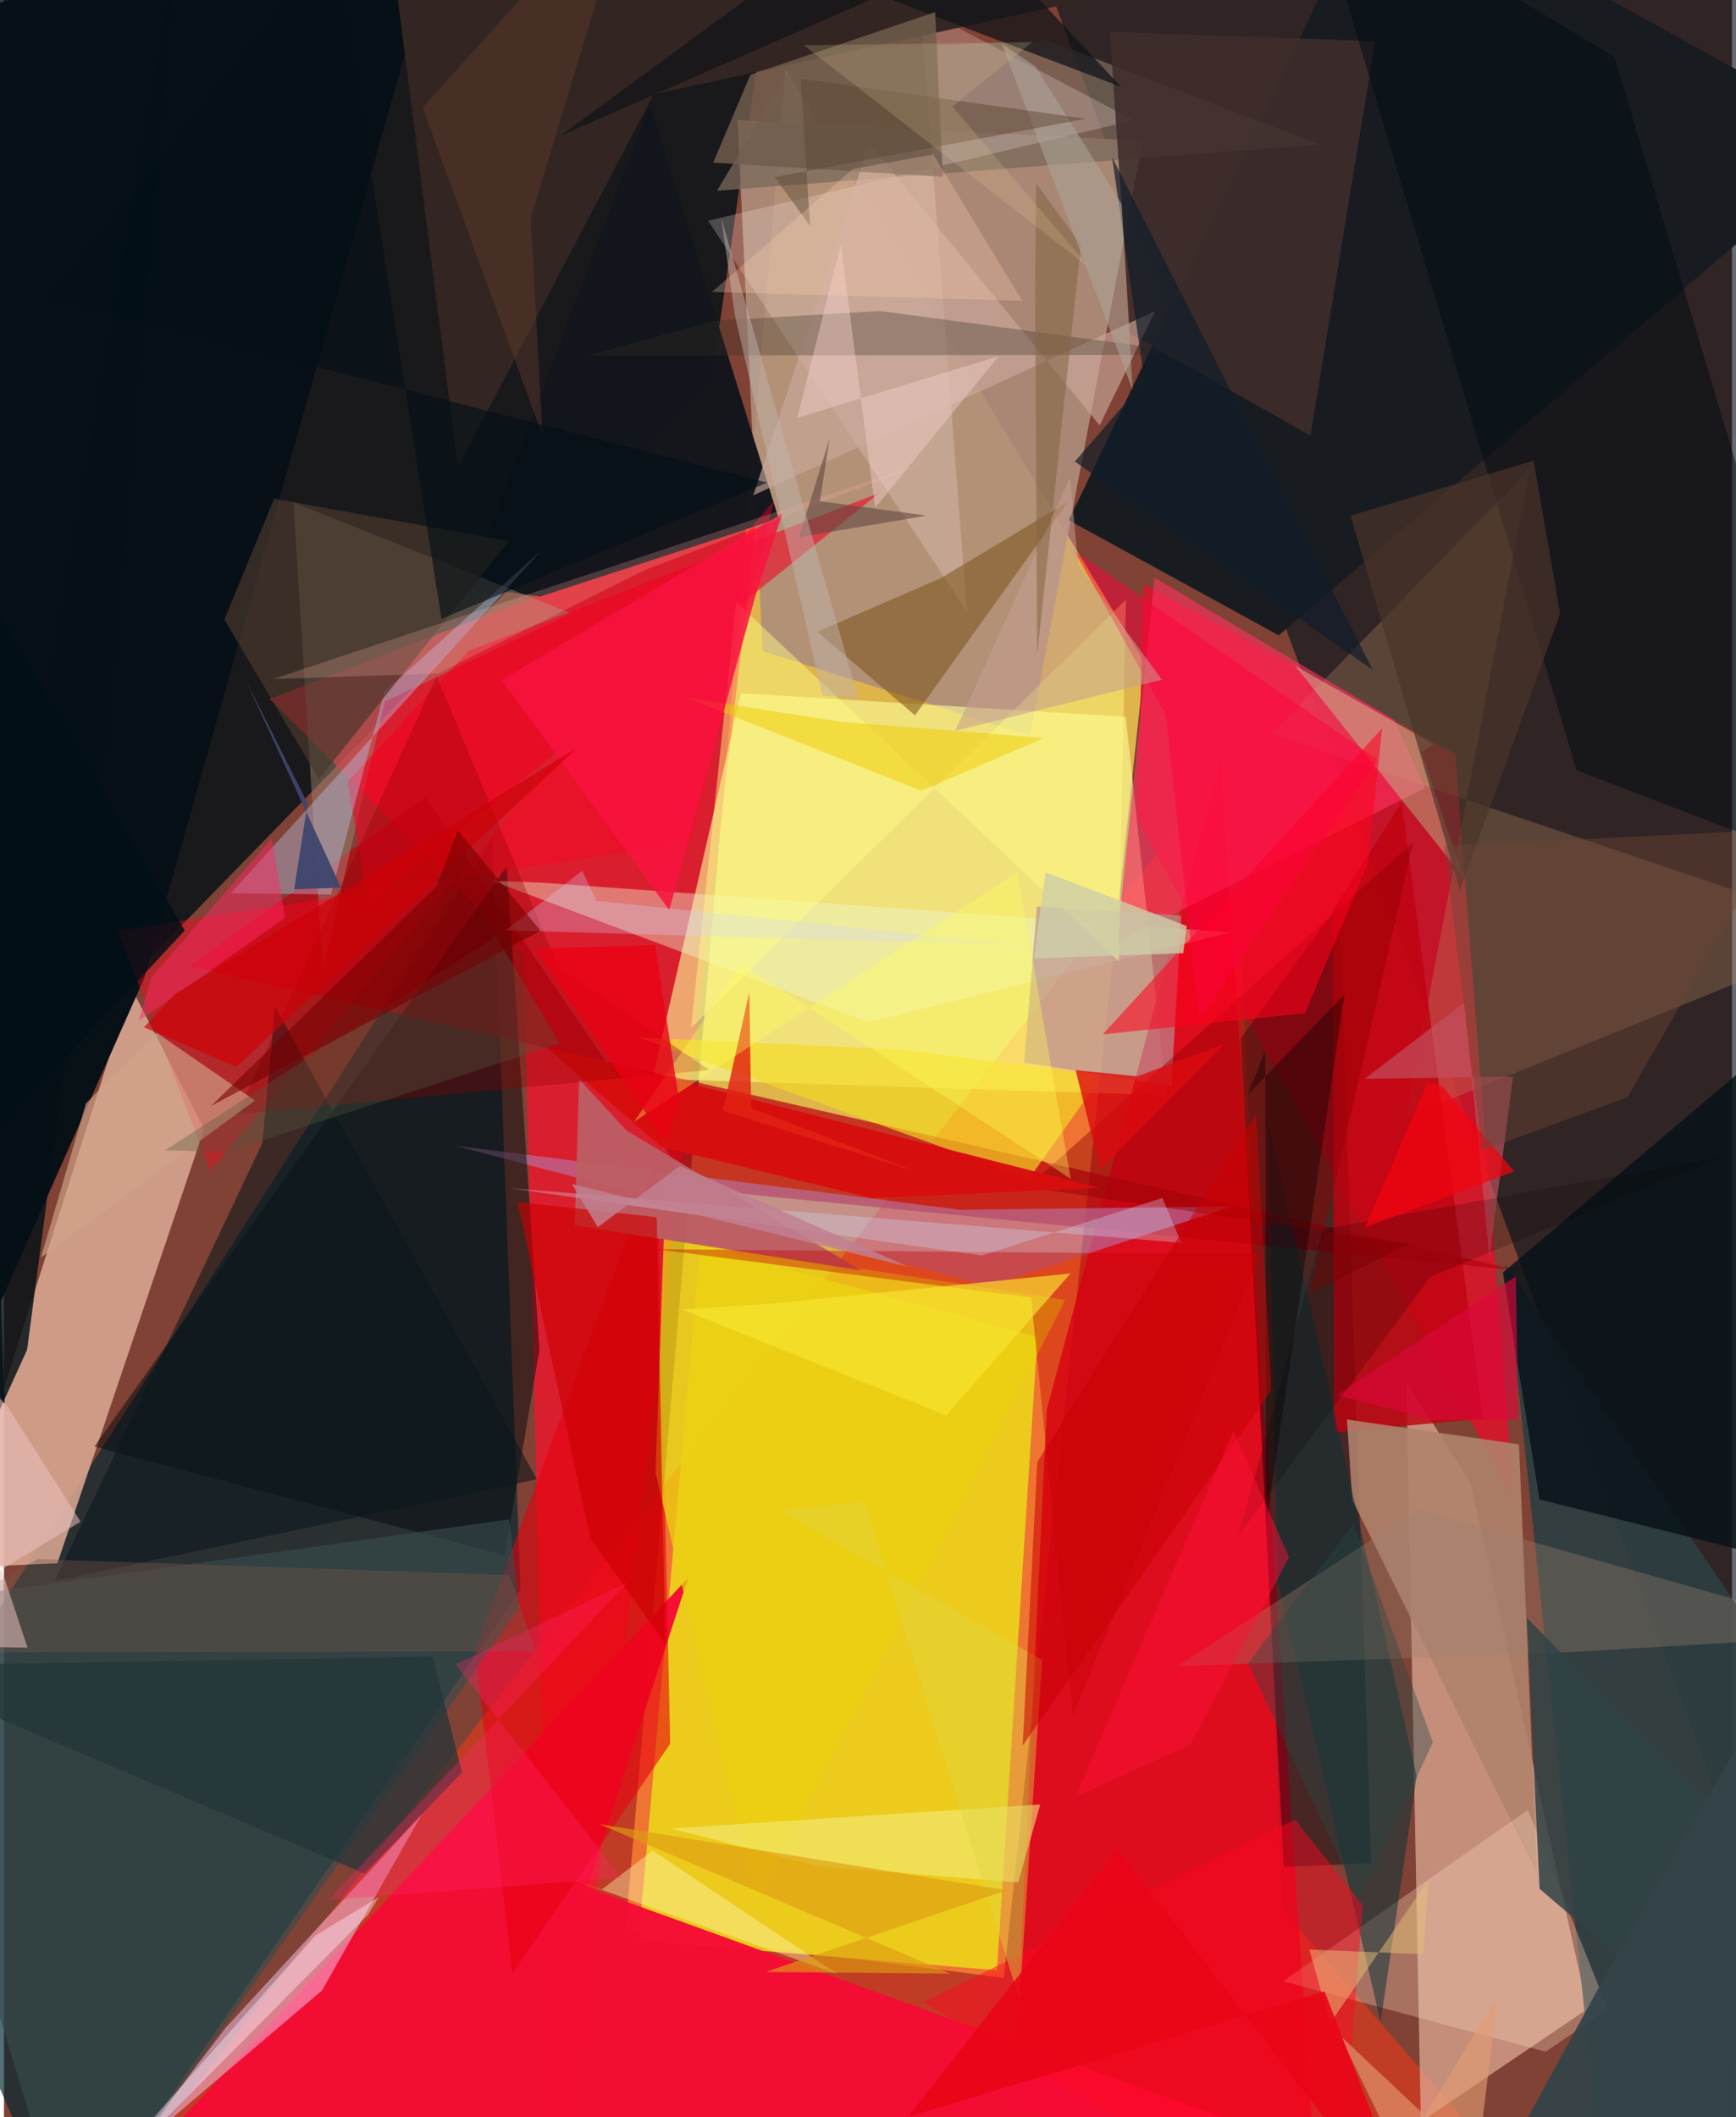<svg xmlns="http://www.w3.org/2000/svg" width="228" height="278" viewBox="0 0 836 1024"><path fill="#7f4234" d="M0 0h836v1024H0z"/><path fill="#feda53" fill-opacity=".753" d="M551.78 320.399L378.208 33.475l-77.47 899.552 182.949 23.624z"/><path fill="#001017" fill-opacity=".804" d="M374.101-36.457L-62-15.74l3.452 611.706 400.839-411.631z"/><path fill="#00121c" fill-opacity=".616" d="M843.593-62L898 328.326 844.21 910.56 502.746-13.81z"/><path fill="#ff3718" fill-opacity=".51" d="M32.49 1086h726.663L618.409 923.592 594.73 365.225z"/><path fill="#002731" fill-opacity=".671" d="M249.937 768.81L30.894 1086-62 871.391l298.223-466.125z"/><path fill="#ff102c" fill-opacity=".702" d="M251.431 461.146L266.41 1086l98.129-838.953-235.944 90.983z"/><path fill="#ebd91a" fill-opacity=".867" d="M499.971 646.591L336.823 602.34l-29.82 336.275 173.397 14.34z"/><path fill="#e0112a" fill-opacity=".839" d="M548.352 396.629l2.896-114.107 150.805 82.21 28.332 360.067z"/><path fill="#af8e7b" fill-opacity=".91" d="M354.9 58.061l12.063 256.83 129.301 40.967 54.61-287.773z"/><path fill="#daa793" fill-opacity=".871" d="M-27.738 758.422L61.574 477.67l35.288 68.377-71.026 210.097z"/><path fill="#e3b19c" fill-opacity=".686" d="M678.466 668.298l30.951 48.644 56.679 254.706-80.658 54.572z"/><path fill="#fcff99" fill-opacity=".6" d="M313.782 521.792l42.793-186.49 186.12 11.401 19.682 183.08z"/><path fill="#e5001b" fill-opacity=".784" d="M488.422 1018.592l146.185 35.65-45.994-686.83L504.488 681.8z"/><path fill="#f60c34" fill-opacity=".965" d="M282.13 912.899L760.637 1086l-726.647-5.875L331 763.18z"/><path fill="#ba0312" fill-opacity=".71" d="M89.69 467.291l114.127-81.82L333.3 575.07l400.763 39.625z"/><path fill="#2d3e42" fill-opacity=".918" d="M726.31 611.51l143.776 211.742L898 1025.73l-126.761 9.913z"/><path fill="#181c21" d="M665.373-62L898 66.796 616.685 307.292l-101.55-55.686z"/><path fill="#01000c" fill-opacity=".431" d="M646.002 437.1l-47.725 65.118 20.885 400.714 42.334-1.79z"/><path fill="#12151b" fill-opacity=".976" d="M259.455 288.528l-34.766-4.692L312.43 50.367l62.363 200.503z"/><path fill="#081117" fill-opacity=".992" d="M218.905-62L67.715 473.45-62 765.69V18.568z"/><path fill="#b37aae" fill-opacity=".592" d="M476.458 622.002l-258.125-67.877 244.159 30.994 131.444-1.561z"/><path fill="#a08977" fill-opacity=".451" d="M139.968 242.925l134.41 53.747-90.195 42.682-29.919 129.653z"/><path fill="#f9c9f5" fill-opacity=".494" d="M202.14 877.576l-48.306 85.18-94.01 79.953 47.507-62.022z"/><path fill="#b48660" fill-opacity=".318" d="M678.184 540.44L898 451.147l-284.797-96.202 124.933-128.13z"/><path fill="#01080d" fill-opacity=".478" d="M242.318 752.245L43.729 699.63l199.495-280.632 15.837 233.704z"/><path fill="#79695c" fill-opacity=".745" d="M636.617 69.902l-291.639 22.36 40.156-67.43 119.709-5.296z"/><path fill="#fde9e4" fill-opacity=".239" d="M546.588 58.174l-205.946 48.602 125.2 188.982L443.405 3.886z"/><path fill="#edfbd4" fill-opacity=".408" d="M259.307 426.856l-23.19-.864 182.107 68.45 175.182-43.482z"/><path fill="#bf0311" fill-opacity=".82" d="M642.784 440.337l33.423-52.343 39.291 298.125-72.006 6.68z"/><path fill="#081218" fill-opacity=".831" d="M869.065 756.91l-126.218-31.687-17.706-109.742 122.732-103.964z"/><path fill="#b0836c" fill-opacity=".882" d="M649.712 686.592l2.554 38.817 89.317 180.309-8.644-207.179z"/><path fill="#342723" fill-opacity=".996" d="M219.629 225.89l94.604-180.25 402.892-88.035-528.398 27.822z"/><path fill="#ff001f" fill-opacity=".4" d="M99.88 566.285l272.76-324.303-40.729 165.372-276.745 42.801z"/><path fill="#e7010f" fill-opacity=".584" d="M245.87 954.665l-18.01-156.492 88.197-239.215 6.252 284.455z"/><path fill="#fdd5bd" fill-opacity=".329" d="M745.805 992.329L618.819 958.24l118.43-82.858 38.782 96.47z"/><path fill="#ff3061" fill-opacity=".612" d="M556.662 279.455l-18.217 176.27 149.036-74.55-14.945-33.03z"/><path fill="#053038" fill-opacity=".506" d="M616.316 764.807l-4.913-223.36 72.04 317.582L665.99 977.96z"/><path fill="#3f2e2b" fill-opacity=".882" d="M535.001 15.348l9.825 146.052 87.202 49.265 31.27-190.678z"/><path fill="#ebcf10" fill-opacity=".765" d="M513.382 628.737L319.2 599.084l-4.001 113.1 48.886 209.003z"/><path fill="#384b4c" fill-opacity=".635" d="M31.528 1086L-62 777.965l306.468-43.145 4.787 42.945z"/><path fill="#f2d923" fill-opacity=".667" d="M531.428 520.19l-97.065-12.517-127.477-5.937 189.02 68.316z"/><path fill="#b89095" fill-opacity=".663" d="M564.774 525.16l-71.218-11.26 6.186-75.493 69.803 4.447z"/><path fill="#815722" fill-opacity=".584" d="M453.321 279.59l61.316-36.869-73.908 103.258-47.314-40.388z"/><path fill="#000a12" fill-opacity=".502" d="M779.114 27.578L898 425.15l-137.211-52.584L630.865-62z"/><path fill="#bd5e64" fill-opacity=".961" d="M414.746 614.474l-113.479-67.56-23.008-24.942-2.131 70.696z"/><path fill="#f3001f" fill-opacity=".565" d="M176.185 437.15l-9.998-59.065 58.639-63.312 198.676-76.337z"/><path fill="#bbcbfc" fill-opacity=".369" d="M260.38 265.828L109.71 432.057l48.472.545 25.854-97.961z"/><path fill="#ff0722" fill-opacity=".467" d="M657.324 921.417L644.447 1086l-199.74-117.576 179.838-88.38z"/><path fill="#f2ed7e" fill-opacity=".565" d="M393.314 902.548l97.328 7.934 10.7-37.735-178.553 11.587z"/><path fill="#9d816e" fill-opacity=".345" d="M750.244 799.523L898 790.73l-213.86-60.684-116.38 75.795z"/><path fill="#49372c" fill-opacity=".69" d="M152.362 376.86l-45.73-77.222 24.076-58.439 113.507 20.54z"/><path fill="#cba99c" fill-opacity=".635" d="M362.49 239.572l56.174-170.216L530.05 205.765l26.839-55.274z"/><path fill="#adfeae" fill-opacity=".341" d="M705.929 424.173L624.467 321.83l66.975 38.104-5.706 3.85z"/><path fill="#0c171d" fill-opacity=".576" d="M24.539 764.661l100.464-211.75 6.145-66.078 126.687 228.632z"/><path fill="#910000" fill-opacity=".431" d="M679.855 601.564l-48.174 24.144 50.201-218.486-186.784 166.962z"/><path fill="#ff001c" fill-opacity=".553" d="M629.4 490.077l30.37-72.19 6.964-65.667-135.093 148.044z"/><path fill="#fffd85" fill-opacity=".463" d="M542.743 290.076L332.361 497.274l21.814-206.085 185.1 173.69z"/><path fill="#3b3128" fill-opacity=".318" d="M581.997 171.583L423.72 150.42l-80.131 4.77-60.96 16.806z"/><path fill="#f0cc00" fill-opacity=".498" d="M503.093 356.978l-59.315 25.468-113.875-45.084 74.525 11.68z"/><path fill="#c50100" fill-opacity=".388" d="M607.652 606.694l-90.566 223.297-20.187-202.399-181.46-23.401z"/><path fill="#d80e0e" fill-opacity=".969" d="M318.072 554.754l-55.9-48.4 267.573 68.142-109.857 5.024z"/><path fill="#314347" fill-opacity=".855" d="M898 1046.695L742.889 913.513l-6.166-131.028 104.55 105.627z"/><path fill="#940300" fill-opacity=".329" d="M268.154 467.59l72.967 49.932L112.802 538.9l96.493-211.802z"/><path fill="#fef6ab" fill-opacity=".427" d="M274.678 908.835l14.182 5.312 24.932-19.128 89.422 59.782z"/><path fill="#121418" fill-opacity=".745" d="M423.847-2.17L269.16 65.723 443.075-62l97.332 103.984z"/><path fill="#d0d8f7" fill-opacity=".329" d="M244.494 574.651l228.653 32.593 87.278-27.867 9.129 21.718z"/><path fill="#d1a389" fill-opacity=".655" d="M17.92 608.199l21.736-74.476L73.72 499.42l47.692 32.856z"/><path fill="#233439" fill-opacity=".714" d="M-62 805.8l236.451 100.375 47.12-48.899-14.174-55.999z"/><path fill="#c05360" fill-opacity=".659" d="M706.528 484.871l12.107 123.236 11.402-87.37-71.784 1.039z"/><path fill="#f9123f" fill-opacity=".839" d="M376.59 248.294l-13.133 40.226-41.585 151.666-81.02-111.328z"/><path fill="#705d4d" fill-opacity=".839" d="M454.225 85.521l-3.739-79.663-89.37 30.295-18.004 42.497z"/><path fill="#041016" fill-opacity=".827" d="M-62 813.947L11.192 652.8 49.12 366.14 83.782-26.635z"/><path fill="#ffb4a4" fill-opacity=".231" d="M209.966 325.756l-79.8 2.677 319.727-106.125-139.74 53.324z"/><path fill="#cd0000" fill-opacity=".635" d="M248.542 581.41l35.043 162.399 36.342 51.299-4.17-206.399z"/><path fill="#4b352a" fill-opacity=".686" d="M752.823 296.736l-12.84-73.958-88.487 26.652 52.884 181.146z"/><path fill="#77584b" fill-opacity=".384" d="M16.295 754.09l228.337 7.708 12.39 36.918-319.022.593z"/><path fill="#dd0b10" fill-opacity=".788" d="M530.361 565.626l-11.9-48.017 29.857 2.97 41.883-15.556z"/><path fill="#f7e532" fill-opacity=".659" d="M375.21 630.14l140.726-14.188-60.064 68.638-127.72-51.188z"/><path fill="#fd033c" fill-opacity=".506" d="M562.016 345.784l16.26 147.484 86.314-125.81-146.855-101.12z"/><path fill="#fcf4ff" fill-opacity=".4" d="M150.709 936.151l30.659-18.62-5.207 8.512L17.486 1086z"/><path fill="#0c0000" fill-opacity=".396" d="M610.608 737.453l-.45-229.184-8.415 21.186 46.77-48.483z"/><path fill="#5f4641" fill-opacity=".588" d="M399.45 212.01l-4.737 30.374 51.621 7.007-61.728 10.424z"/><path fill="#555540" fill-opacity=".341" d="M108.16 557.101l-30.235-.737L237.96 452.965l30.996 51.677z"/><path fill="#ff246a" fill-opacity=".318" d="M218.413 805.037l83.358-39.81-144.854 153.696L298.844 908.2z"/><path fill="#ded543" fill-opacity=".404" d="M416.26 726.263l-41.512 4.13 127.506 72.492-10.907 164.668z"/><path fill="#d0d7fe" fill-opacity=".286" d="M495.45 457.358l-208.825-21.68-6.91-14.513-36.975 28.792z"/><path fill="#e12313" fill-opacity=".82" d="M361.468 535.98l-.86-56.09-12.83 57.316 95.564 30.14z"/><path fill="#e39d73" fill-opacity=".627" d="M646.186 984.337l66.428 62.571 10.122-81.888-47.697 78.51z"/><path fill="#dd073b" fill-opacity=".639" d="M732.484 686.684l-40.823.176-46.926-12.08 86.67-57.434z"/><path fill="#f5d3cd" fill-opacity=".424" d="M404.86 118.357l16.614 127.246 59.739-73.361-97.438 29.87z"/><path fill="#c69d8e" fill-opacity=".541" d="M515.772 230.964l3.895 42.429 40.524 55.376-99.97 24.702z"/><path fill="#c0b4ac" fill-opacity=".471" d="M395.938 336.48l-42.456-184.54-6.448-46.589 66.323 232.472z"/><path fill="#ff2964" fill-opacity=".478" d="M71.34 472.736l58.146-67.205 6.577 38.345-70.898 49.916z"/><path fill="#ffff5a" fill-opacity=".341" d="M490.27 421.816L304.696 542.692l52.31-76.384L516.063 570.13z"/><path fill="#cecfa9" fill-opacity=".792" d="M503.866 421.885l-5.623 41.697 72.27-2.535 1.678-13.19z"/><path fill="#e8c07a" fill-opacity=".49" d="M689.195 909.144l-2.715 36.043-54.986-2.27 10.05 35.698z"/><path fill="#ea0014" fill-opacity=".776" d="M326.639 532.328l-6.766 19.713-63.512-93.326 58.633-1.626z"/><path fill="#0f1d29" fill-opacity=".686" d="M551.79 184.335l-33.748 38.895L662.2 324.025 536.069 76.076z"/><path fill="#344449" fill-opacity=".937" d="M703.491 1086l159.381-5.97-2.44-273.709-89.31 155.76z"/><path fill="#836641" fill-opacity=".545" d="M521.065 118.382l-21.217 198.325-1.005-175.833.47-52.194z"/><path fill="#030000" fill-opacity=".18" d="M831.456 559.464l-193.263 35.019-40.994 148.15 92.916-125.141z"/><path fill="#aba196" fill-opacity=".596" d="M498.944 32.076l-16.175-10.812 63.25 167.22-5.296-89.854z"/><path fill="#6a3d2d" fill-opacity=".392" d="M202.596 52.068L305.471-62l-50.665 167.43 5.764 105.323z"/><path fill="#3e466e" fill-opacity=".949" d="M117.408 329.847l45.671 99.491-22.69.775 6.511-41.487z"/><path fill="#264748" fill-opacity=".38" d="M601.845 804.422l51.025-67.445 38.384 105.673-35.629 77.033z"/><path fill="#de9d10" fill-opacity=".635" d="M485.081 914.268l-197.113-32.027 169.78 72.35-89.279-.817z"/><path fill="#c90002" fill-opacity=".545" d="M605.767 538.716L499.887 707.16l-7.06 137.065 120.295-171.831z"/><path fill="#ce0006" fill-opacity=".675" d="M276.956 361.931L112.452 516.025l-44.694-19.182 15.237-16.313z"/><path fill="#edc4c0" fill-opacity=".533" d="M37.083 735.998L-59.033 584.75l70.445 212.18L-62 795.67z"/><path fill="#f30410" fill-opacity=".714" d="M695.66 525.311l34.995 41.248-72.146 27.039 30.037-69.788z"/><path fill="#750000" fill-opacity=".58" d="M219.585 401.591l40.006 48.568-159.436 84.772 109.01-106.138z"/><path fill="#5b4533" fill-opacity=".463" d="M389.963 109.15l-17.13-23.49L523.46 57.448 385.393 38.014z"/><path fill="#e90517" fill-opacity=".898" d="M437.344 1023.894l201.518-60.778L686.167 1086 538.82 894.317z"/><path fill="#030f16" fill-opacity=".831" d="M-14.271 274.795L.342 678.953-62 610.969 87.444 450.005z"/><path fill="#ffd3b3" fill-opacity=".267" d="M492.586 145.468l-150.044-4.242 68.09-59.475 38.967-7.046z"/><path fill="#031016" fill-opacity=".608" d="M211.647 299.327L160.028-28.345 21.394 144.035l347.827 89.398z"/><path fill="#6b4536" fill-opacity=".451" d="M696.818 409.15l162.789-7.976-74.176 129.48-70.4 25.89z"/><path fill="#ff1139" fill-opacity=".467" d="M518.369 869.07l76.405-176.895 26.923 60.998-47.63 90.634z"/><path fill="#c28091" fill-opacity=".831" d="M437.367 612.676l-162.57-40.018 12.481 20.884 39.812-29.69z"/><path fill="#e0c796" fill-opacity=".212" d="M458.834 51.494l66.684 78.347L386.867 21.85l110.443-1.399z"/></svg>